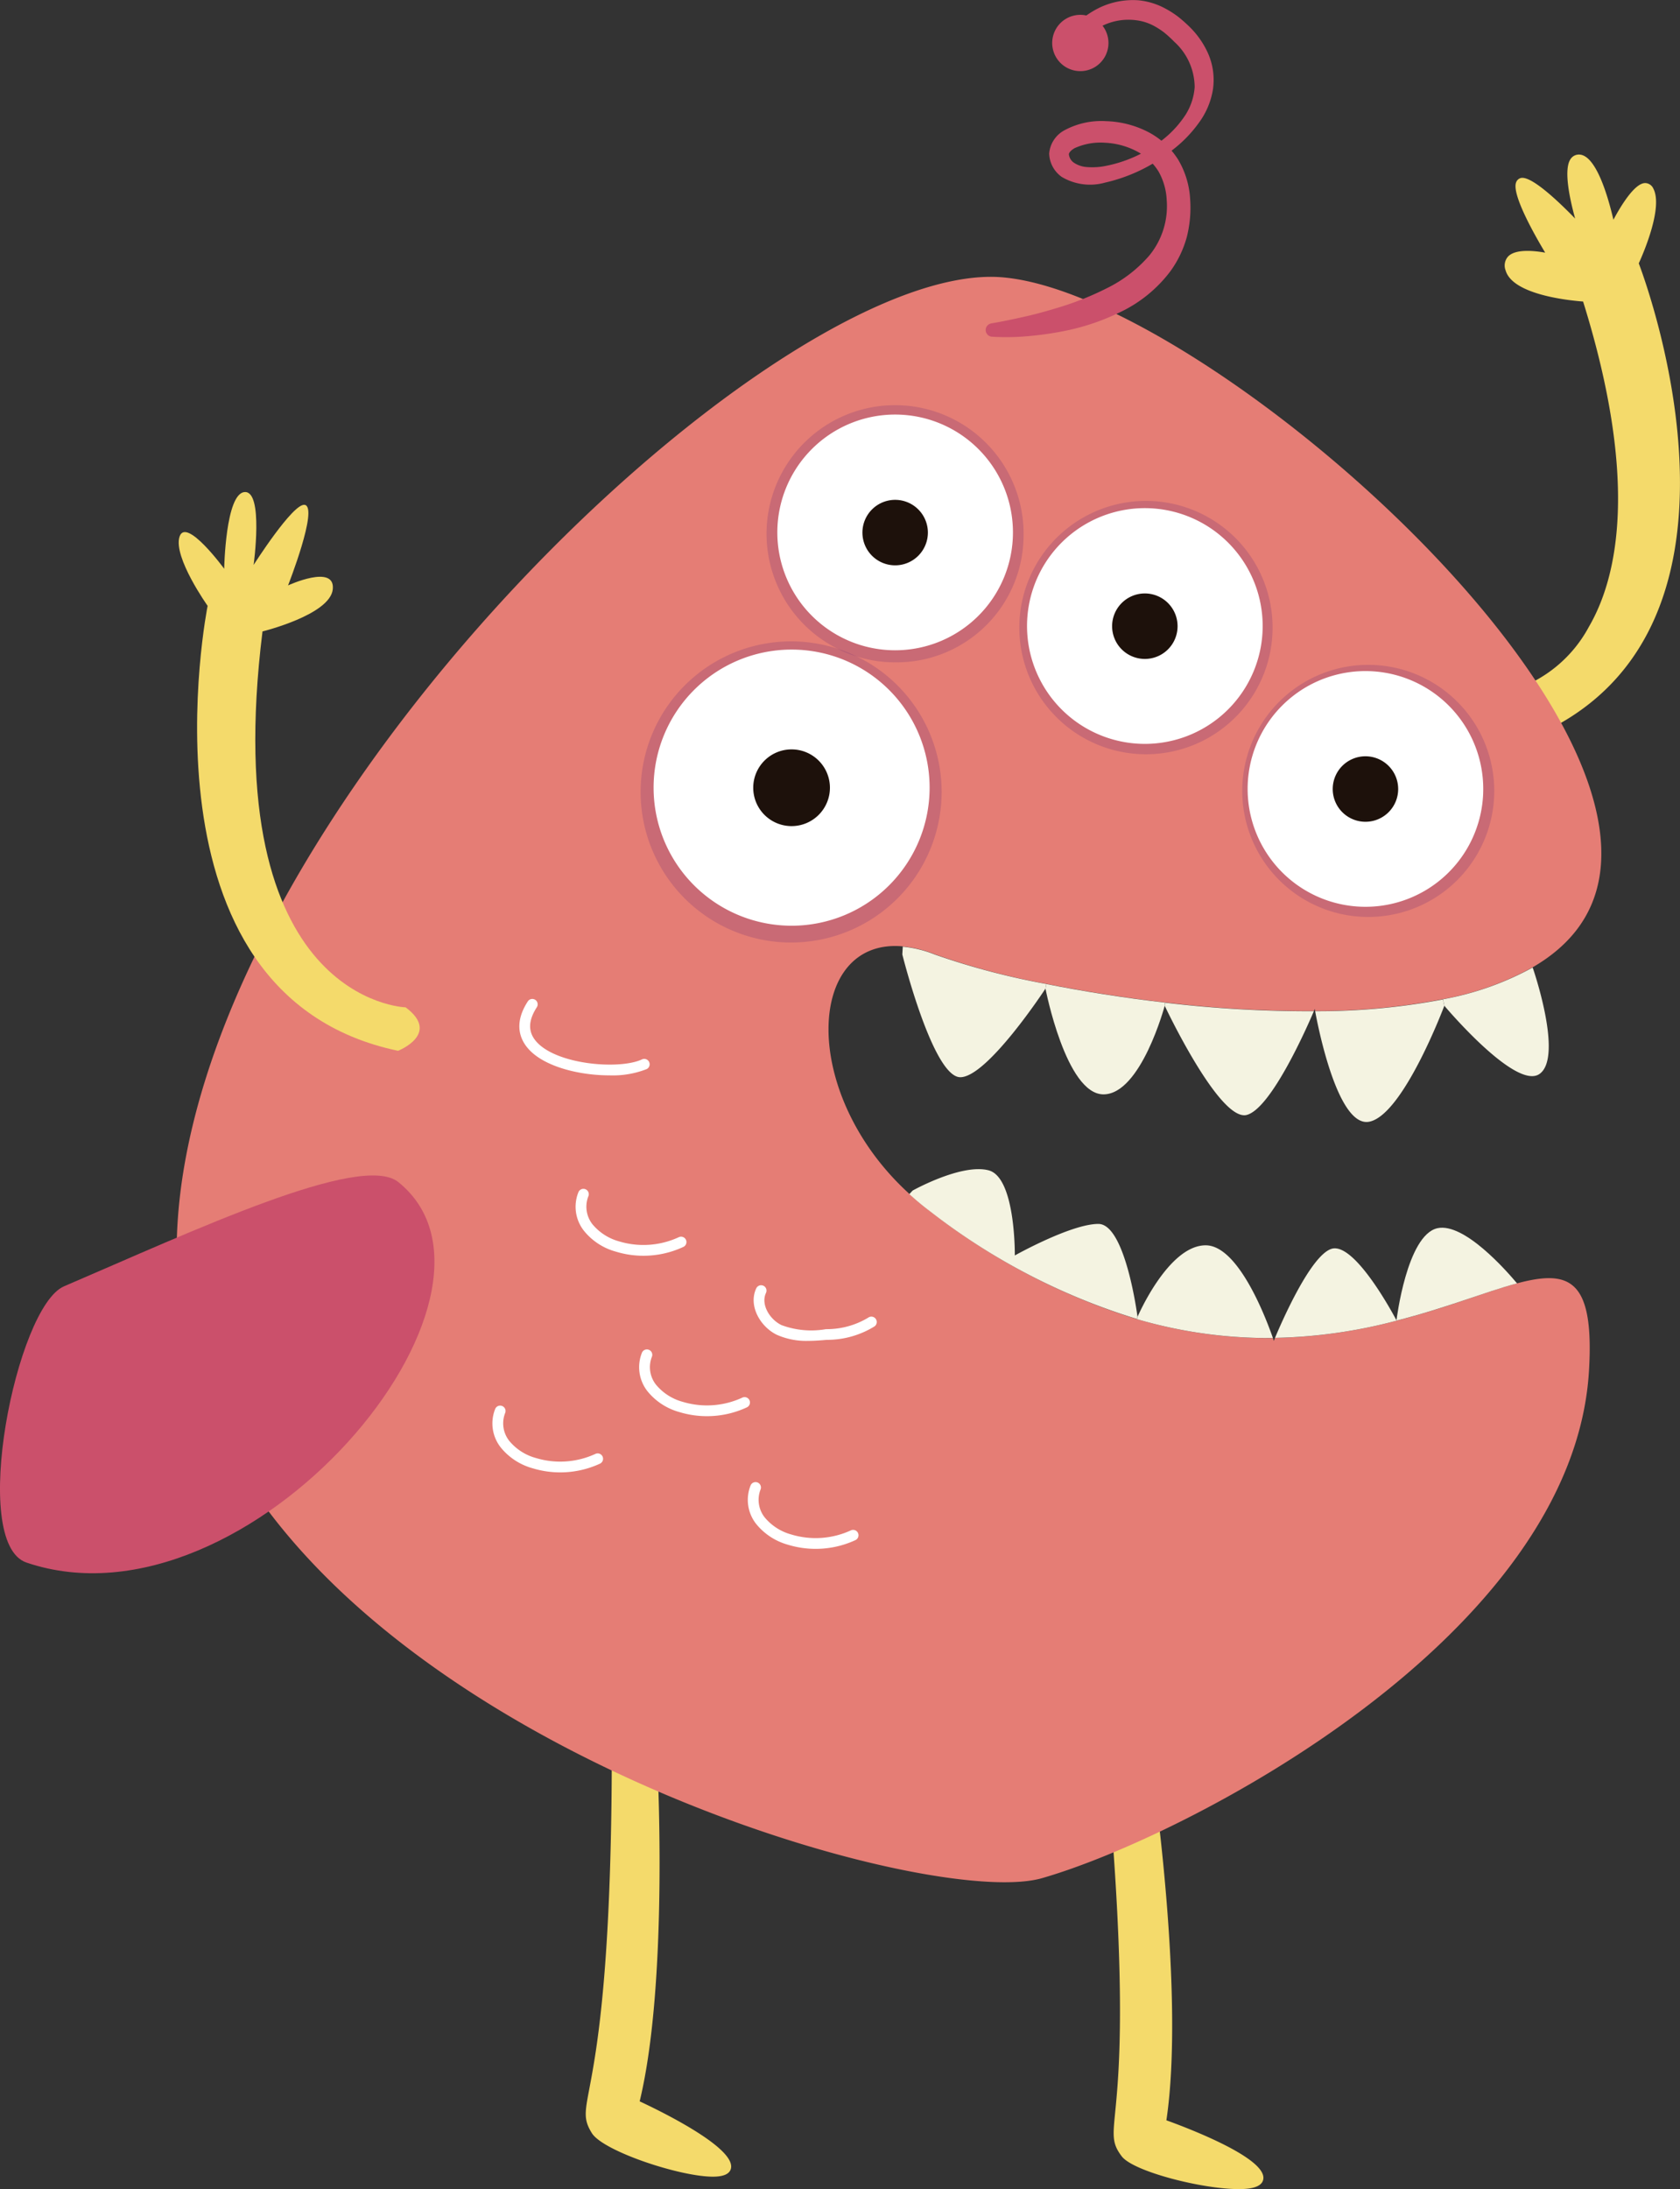 <svg id="Group_3034" data-name="Group 3034" xmlns="http://www.w3.org/2000/svg" width="161.232" height="210" viewBox="0 0 161.232 210">
  <rect x="0" y="0" width="161.232" height="210" fill="#333333" stroke="none"/>
  <g id="Group_133" data-name="Group 133" transform="translate(0 0)">
    <g id="Group_128" data-name="Group 128" transform="translate(144.424 14.823)">
      <path id="Path_467" data-name="Path 467" d="M610.358,237.341s17.769-3.754,7.014-37.945c0,0-6.682-.4-7.365-2.764s4.154-1.137,4.154-1.137-4.242-6.829-2.96-7.313c1.058-.4,5.866,4.786,5.866,4.786s-2.247-6.821-.413-7.033,3.256,6.886,3.256,6.886,2.71-5.61,3.667-3.79-1.461,7-1.461,7,14.082,35.33-10.284,45.28" transform="translate(-609.616 -185.608)" fill="#f4da6b"/>
      <path id="Path_468" data-name="Path 468" d="M612.037,241.841a.322.322,0,0,1-.3-.2.325.325,0,0,1,.177-.424c23.792-9.715,10.243-44.507,10.1-44.855a.318.318,0,0,1,.008-.258c.653-1.4,2.19-5.338,1.466-6.712-.1-.188-.169-.18-.207-.19-.6.011-1.962,2.068-2.881,3.969a.325.325,0,0,1-.612-.076c-.568-2.824-1.836-6.763-2.9-6.625a.3.3,0,0,0-.239.16c-.574.9.264,4.429.925,6.445a.325.325,0,0,1-.547.321c-2.487-2.683-5.006-4.84-5.515-4.7-.348.395,1.11,3.591,3.126,6.837a.325.325,0,0,1-.356.487c-1.135-.288-3.137-.539-3.678.027-.054.054-.22.226-.084.7.509,1.763,5.278,2.424,7.071,2.53a.331.331,0,0,1,.294.229c4.464,14.2,4.652,24.946.555,31.954-3.137,5.365-7.626,6.369-7.814,6.41a.327.327,0,0,1-.136-.639,12.664,12.664,0,0,0,7.4-6.121c2.729-4.685,4.837-13.9-.56-31.195-1.325-.1-6.761-.642-7.436-2.985a1.291,1.291,0,0,1,.242-1.339c.718-.743,2.511-.552,3.556-.365-1.02-1.7-3.2-5.545-2.8-6.717a.665.665,0,0,1,.4-.424c.933-.359,3.553,2.1,5.275,3.871-.482-1.736-1.132-4.628-.46-5.678a.958.958,0,0,1,.716-.457c1.725-.185,2.927,4.144,3.417,6.247.7-1.306,2.021-3.5,3.039-3.518a.878.878,0,0,1,.794.536c.949,1.8-.969,6.228-1.4,7.166.906,2.389,13.114,35.918-10.513,45.568A.332.332,0,0,1,612.037,241.841Z" transform="translate(-609.822 -185.812)" fill="#f4da6b"/>
    </g>
    <g id="Group_129" data-name="Group 129" transform="translate(56.218 166.753)">
      <path id="Path_469" data-name="Path 469" d="M583.7,242.894s1.224,21.588-1.719,33.363c0,0,9.079,4.171,8.834,6.132s-11.53-1.472-12.757-3.433c-1.934-3.093,1.962-2.209,1.962-36.8C580.021,242.16,581.248,240.443,583.7,242.894Z" transform="translate(-577.193 -241.248)" fill="#f4da6b"/>
      <path id="Path_470" data-name="Path 470" d="M589.6,283.508c-3.18,0-10.54-2.454-11.614-4.173-.808-1.292-.677-1.978-.248-4.247.7-3.7,2.16-11.4,2.16-32.721a.337.337,0,0,1,.06-.19,1.923,1.923,0,0,1,1.518-.721,3.974,3.974,0,0,1,2.658,1.417.32.32,0,0,1,.1.209c.014.215,1.178,21.455-1.662,33.2,1.983.925,9.024,4.356,8.774,6.355C591.274,283.214,590.687,283.508,589.6,283.508Zm-9.049-41.022c-.005,21.289-1.469,29.008-2.171,32.721-.416,2.187-.514,2.707.158,3.782.881,1.409,7.912,3.866,11.062,3.866.781,0,1.077-.16,1.1-.3.147-1.189-4.968-4.106-8.646-5.795a.324.324,0,0,1-.18-.375c2.783-11.13,1.809-31.355,1.714-33.14a3.32,3.32,0,0,0-2.108-1.137A1.279,1.279,0,0,0,580.555,242.486Z" transform="translate(-577.4 -241.455)" fill="#f4da6b"/>
    </g>
    <g id="Group_130" data-name="Group 130" transform="translate(106.24 168.807)">
      <path id="Path_471" data-name="Path 471" d="M599.639,243.435s3.159,21.39,1.281,33.38c0,0,9.413,3.341,9.345,5.316s-11.615-.433-13.013-2.275c-2.2-2.908,1.757-2.375-1.347-36.824C595.906,243.033,596.972,241.21,599.639,243.435Z" transform="translate(-595.581 -242.004)" fill="#f4da6b"/>
      <path id="Path_472" data-name="Path 472" d="M608.4,283.4c-3.482,0-10.1-1.687-11.2-3.145-.922-1.213-.854-1.91-.629-4.209.367-3.749,1.129-11.549-.784-32.784a.327.327,0,0,1,.043-.193,1.925,1.925,0,0,1,1.641-.862,4.227,4.227,0,0,1,2.582,1.181.334.334,0,0,1,.114.2c.03.212,3.1,21.262,1.32,33.214,2.059.743,9.378,3.529,9.31,5.542C610.762,283.4,608.986,283.4,608.4,283.4Zm-11.954-40.075c1.9,21.2,1.143,29.024.773,32.784-.215,2.215-.266,2.742.5,3.752.9,1.189,7.188,2.887,10.681,2.887,1.369,0,1.741-.278,1.747-.424.041-1.2-5.316-3.643-9.131-5a.324.324,0,0,1-.212-.356c1.774-11.334-1.012-31.391-1.265-33.159a3.509,3.509,0,0,0-2.068-.952A1.3,1.3,0,0,0,596.446,243.328Z" transform="translate(-595.787 -242.21)" fill="#f4da6b"/>
    </g>
    <g id="Group_131" data-name="Group 131" transform="translate(16.958 26.56)">
      <path id="Path_473" data-name="Path 473" d="M691.6,286.677c5.02-1.338,7.417-.431,6.913,8.316-1.461,25.6-38.761,44.8-52.5,48.744-12.232,3.511-79.475-16.737-82.9-56.615-3.442-39.892,54.451-97,78-97,17.235,0,61.821,37.416,58.393,57.609-.658,3.855-2.984,6.648-6.412,8.633a28.389,28.389,0,0,1-8.6,3.052,63.768,63.768,0,0,1-12.262,1.136c-.027-.128-.041-.2-.041-.2s-.03.074-.087.2a116.626,116.626,0,0,1-14.27-.822c-4.086-.472-7.971-1.106-11.4-1.783a70.421,70.421,0,0,1-10.711-2.837,10.975,10.975,0,0,0-3.069-.748v-.014c-9.294-.833-9.925,14.148.629,23.745.618.562,1.262,1.108,1.953,1.627a61.661,61.661,0,0,0,19.888,10.389,44.767,44.767,0,0,0,13.051,1.816c.057.172.084.273.084.273s.044-.1.117-.289a48.74,48.74,0,0,0,11.672-1.655C684.781,289.053,688.639,287.469,691.6,286.677Z" transform="translate(-562.97 -190.126)" fill="#e57d75"/>
      <path id="Path_474" data-name="Path 474" d="M596.4,221.571c2.623.645,2.538,8.173,2.538,8.173s5.392-3.025,8.018-3.025c2.609,0,3.755,8.9,3.755,8.9l-.057.215a61.74,61.74,0,0,1-19.888-10.352c-.691-.517-1.336-1.061-1.953-1.621l.318-.343S593.793,220.913,596.4,221.571Z" transform="translate(-518.502 -135.869)" fill="#f4f3e1"/>
      <path id="Path_475" data-name="Path 475" d="M609.893,233.036a44.916,44.916,0,0,1-13.051-1.809l.057-.215s2.941-6.867,6.541-6.867C606.666,224.145,609.362,231.515,609.893,233.036Z" transform="translate(-504.688 -131.243)" fill="#f4f3e1"/>
      <path id="Path_476" data-name="Path 476" d="M613.371,231.158l.014.03a48.9,48.9,0,0,1-11.672,1.649c.615-1.461,3.428-7.958,5.449-8.546C609.456,223.646,613.371,231.158,613.371,231.158Z" transform="translate(-496.307 -131.059)" fill="#f4f3e1"/>
      <path id="Path_477" data-name="Path 477" d="M609.927,223.573c2.568-.56,6.655,4.114,7.642,5.292-2.965.789-6.823,2.367-11.557,3.57L606,232.4S606.988,224.232,609.927,223.573Z" transform="translate(-488.934 -132.313)" fill="#f4f3e1"/>
      <path id="Path_478" data-name="Path 478" d="M616.27,214.445s2.941,8.5.645,10.14c-2.28,1.635-9.147-6.54-9.147-6.54l-.13-.615a28.455,28.455,0,0,0,8.6-3.042Z" transform="translate(-486.114 -148.129)" fill="#f4f3e1"/>
      <path id="Path_479" data-name="Path 479" d="M615.392,215.506l.13.615s-3.931,10.469-7.2,11.114c-3.012.6-4.919-9.092-5.194-10.6A63.986,63.986,0,0,0,615.392,215.506Z" transform="translate(-493.869 -146.191)" fill="#f4f3e1"/>
      <path id="Path_480" data-name="Path 480" d="M597.864,215.621a117.041,117.041,0,0,0,14.27.819c-.588,1.377-4.073,9.351-6.453,9.952-2.623.645-7.857-10.469-7.857-10.469Z" transform="translate(-503 -145.994)" fill="#f4f3e1"/>
      <path id="Path_481" data-name="Path 481" d="M605.1,216.745l-.041.3s-2.28,8.5-5.879,8.5-5.564-10.14-5.564-10.14l.084-.443C597.129,215.643,601.014,216.274,605.1,216.745Z" transform="translate(-510.237 -147.124)" fill="#f4f3e1"/>
      <path id="Path_482" data-name="Path 482" d="M591.679,214.4a70.614,70.614,0,0,0,10.711,2.827l-.084.443s-5.566,8.5-8.176,8.5c-2.625,0-5.564-11.775-5.564-11.775l.043-.745A11.007,11.007,0,0,1,591.679,214.4Z" transform="translate(-518.927 -149.394)" fill="#f4f3e1"/>
    </g>
    <path id="Path_483" data-name="Path 483" d="M608.225,217.36a14.445,14.445,0,1,0-14.444,14.471A14.456,14.456,0,0,0,608.225,217.36Z" transform="translate(-517.855 -141.415)" fill="#5c2176" opacity="0.2" style="mix-blend-mode: multiply;isolation: isolate"/>
    <path id="Path_484" data-name="Path 484" d="M608.441,206.863a12.335,12.335,0,1,0-12.333,12.031A12.186,12.186,0,0,0,608.441,206.863Z" transform="translate(-510.209 -155.356)" fill="#5c2176" opacity="0.2" style="mix-blend-mode: multiply;isolation: isolate"/>
    <path id="Path_485" data-name="Path 485" d="M617,210.125a12.152,12.152,0,1,0-12.153,12.15A12.151,12.151,0,0,0,617,210.125Z" transform="translate(-494.869 -149.919)" fill="#5c2176" opacity="0.2" style="mix-blend-mode: multiply;isolation: isolate"/>
    <path id="Path_486" data-name="Path 486" d="M624.742,215.829a12.092,12.092,0,1,0-12.093,12.091A12.091,12.091,0,0,0,624.742,215.829Z" transform="translate(-481.337 -139.957)" fill="#5c2176" opacity="0.2" style="mix-blend-mode: multiply;isolation: isolate"/>
    <path id="Path_487" data-name="Path 487" d="M606.283,216.445a13.245,13.245,0,1,0-13.244,13.247A13.247,13.247,0,0,0,606.283,216.445Z" transform="translate(-517.067 -140.888)" fill="#fff"/>
    <path id="Path_488" data-name="Path 488" d="M606.769,206.247a11.306,11.306,0,1,0-11.307,11.3A11.306,11.306,0,0,0,606.769,206.247Z" transform="translate(-509.555 -155.167)" fill="#fff"/>
    <path id="Path_489" data-name="Path 489" d="M615.58,209.536a11.307,11.307,0,1,0-11.307,11.3A11.306,11.306,0,0,0,615.58,209.536Z" transform="translate(-494.4 -149.476)" fill="#fff"/>
    <path id="Path_490" data-name="Path 490" d="M623.359,215.261a11.306,11.306,0,1,0-11.3,11.307A11.3,11.3,0,0,0,623.359,215.261Z" transform="translate(-481.01 -139.58)" fill="#fff"/>
    <path id="Path_491" data-name="Path 491" d="M590.667,210.4a3.68,3.68,0,1,0-3.678,3.678A3.681,3.681,0,0,0,590.667,210.4Z" transform="translate(-511.018 -134.83)" fill="#1d110b"/>
    <path id="Path_492" data-name="Path 492" d="M593.441,201.083a3.141,3.141,0,1,0-3.142,3.14A3.142,3.142,0,0,0,593.441,201.083Z" transform="translate(-504.391 -149.991)" fill="#1d110b"/>
    <path id="Path_493" data-name="Path 493" d="M602.249,204.373a3.141,3.141,0,1,0-3.14,3.14A3.137,3.137,0,0,0,602.249,204.373Z" transform="translate(-489.236 -144.302)" fill="#1d110b"/>
    <path id="Path_494" data-name="Path 494" d="M610.031,210.1a3.141,3.141,0,1,0-3.14,3.142A3.139,3.139,0,0,0,610.031,210.1Z" transform="translate(-475.846 -134.41)" fill="#1d110b"/>
    <path id="Path_495" data-name="Path 495" d="M594.965,222.313c-3.591-2.889-19.763,4.723-32.087,10-4.579,1.964-9.128,24.622-3.6,26.5C580.613,266.04,608.236,233,594.965,222.313Z" transform="translate(-556.737 -108.917)" fill="#cb506b"/>
    <path id="Path_496" data-name="Path 496" d="M584.823,247.085s-18.152-.492-13.737-36.062c0,0,6.5-1.594,6.745-4.048s-4.293-.367-4.293-.367,2.944-7.482,1.6-7.727c-1.115-.2-4.905,5.765-4.905,5.765s.979-7.115-.86-6.992-1.964,7.359-1.964,7.359-3.678-5.028-4.29-3.066,2.7,6.622,2.7,6.622-7.482,37.289,18.277,42.684C584.089,251.253,588.238,249.637,584.823,247.085Z" transform="translate(-545.893 -150.451)" fill="#f4da6b"/>
    <g id="Group_132" data-name="Group 132" transform="translate(94.6)">
      <path id="Path_497" data-name="Path 497" d="M592.055,211.383s1.165-.182,3.172-.642c1-.215,2.206-.55,3.556-.966a28.516,28.516,0,0,0,4.32-1.749,12.883,12.883,0,0,0,4.119-3.167,7.461,7.461,0,0,0,1.657-5.294,6.131,6.131,0,0,0-.778-2.74,5.348,5.348,0,0,0-2.119-1.959,7.309,7.309,0,0,0-2.99-.808,6.01,6.01,0,0,0-2.944.514c-.389.215-.547.452-.56.582a1.134,1.134,0,0,0,.465.805,2.544,2.544,0,0,0,1.167.422,6.664,6.664,0,0,0,1.573-.041,12.762,12.762,0,0,0,5.937-2.683,9.968,9.968,0,0,0,2.068-2.3,5.736,5.736,0,0,0,.863-2.625,5.91,5.91,0,0,0-1.956-4.361,11.542,11.542,0,0,0-.944-.868,7.153,7.153,0,0,0-.865-.577,4.857,4.857,0,0,0-1.845-.62,5.687,5.687,0,0,0-3.194.506,9.177,9.177,0,0,0-1.934,1.145c-.424.316-.612.49-.612.49l-.008.008a.643.643,0,0,1-.947-.865,8.908,8.908,0,0,1,.645-.7,10.405,10.405,0,0,1,2.111-1.575,7.436,7.436,0,0,1,4.152-.925,6.8,6.8,0,0,1,2.571.786,9.191,9.191,0,0,1,1.249.8,13.5,13.5,0,0,1,1.023.9,8.293,8.293,0,0,1,1.836,2.6,6.307,6.307,0,0,1,.476,3.442,7.332,7.332,0,0,1-1.382,3.262,12.289,12.289,0,0,1-2.454,2.53,15.971,15.971,0,0,1-6.524,3.172,5.322,5.322,0,0,1-4.16-.552,2.851,2.851,0,0,1-1.2-2.236,2.791,2.791,0,0,1,1.45-2.225,7.463,7.463,0,0,1,4.037-.882,9.417,9.417,0,0,1,3.88.971,7.474,7.474,0,0,1,3.014,2.723,8.317,8.317,0,0,1,1.148,3.782,11.459,11.459,0,0,1-.329,3.67,10.148,10.148,0,0,1-1.564,3.246,13.037,13.037,0,0,1-4.949,3.989,21.783,21.783,0,0,1-4.894,1.676,31.217,31.217,0,0,1-3.877.571,22.685,22.685,0,0,1-3.406.049l-.011,0a.644.644,0,0,1-.041-1.279Z" transform="translate(-591.508 -180.363)" fill="#cb506b"/>
      <path id="Path_498" data-name="Path 498" d="M598.913,184.893a2.7,2.7,0,1,0-3.667,1.056A2.7,2.7,0,0,0,598.913,184.893Z" transform="translate(-587.47 -179.461)" fill="#cb506b"/>
    </g>
  </g>
  <path id="Path_499" data-name="Path 499" d="M583.712,222.822c-2.854,0-6.274-.813-7.805-2.563-.781-.89-1.42-2.4-.038-4.533a.515.515,0,0,1,.865.56c-.838,1.3-.854,2.375-.049,3.292,1.961,2.239,8.018,2.721,10.156,1.706a.517.517,0,0,1,.444.933A8.9,8.9,0,0,1,583.712,222.822Z" transform="translate(-525.215 -119.663)" fill="#fff"/>
  <path id="Path_500" data-name="Path 500" d="M583.551,228.579a8.952,8.952,0,0,1-2.639-.395,5.943,5.943,0,0,1-3.058-1.992,3.718,3.718,0,0,1-.533-3.716.516.516,0,1,1,.939.427,2.73,2.73,0,0,0,.416,2.669,5.068,5.068,0,0,0,2.541,1.627,8.073,8.073,0,0,0,5.733-.4.515.515,0,0,1,.438.933A9.065,9.065,0,0,1,583.551,228.579Z" transform="translate(-521.806 -108.116)" fill="#fff"/>
  <path id="Path_501" data-name="Path 501" d="M580.615,236.2a9.007,9.007,0,0,1-2.636-.392,5.973,5.973,0,0,1-3.061-1.992,3.722,3.722,0,0,1-.531-3.719.516.516,0,1,1,.939.43,2.712,2.712,0,0,0,.416,2.666,5.032,5.032,0,0,0,2.538,1.627,8.055,8.055,0,0,0,5.732-.4.517.517,0,0,1,.438.936A9.062,9.062,0,0,1,580.615,236.2Z" transform="translate(-526.855 -94.956)" fill="#fff"/>
  <path id="Path_502" data-name="Path 502" d="M585.793,234.22a9.013,9.013,0,0,1-2.639-.392,5.986,5.986,0,0,1-3.061-1.991,3.729,3.729,0,0,1-.531-3.719.516.516,0,1,1,.939.43,2.717,2.717,0,0,0,.416,2.666,5.037,5.037,0,0,0,2.541,1.627,8.063,8.063,0,0,0,5.73-.4.515.515,0,1,1,.438.933A9.042,9.042,0,0,1,585.793,234.22Z" transform="translate(-517.948 -98.368)" fill="#fff"/>
  <path id="Path_503" data-name="Path 503" d="M589.626,238.886a9.041,9.041,0,0,1-2.639-.392,5.976,5.976,0,0,1-3.058-1.991,3.723,3.723,0,0,1-.533-3.719.516.516,0,1,1,.939.43,2.725,2.725,0,0,0,.416,2.666,5.037,5.037,0,0,0,2.541,1.627,8.07,8.07,0,0,0,5.732-.4.517.517,0,0,1,.438.936A9.063,9.063,0,0,1,589.626,238.886Z" transform="translate(-511.353 -90.306)" fill="#fff"/>
  <path id="Path_504" data-name="Path 504" d="M588.564,230.9a6.954,6.954,0,0,1-3.017-.582c-1.57-.759-2.767-2.775-1.973-4.462a.516.516,0,0,1,.933.441c-.522,1.107.354,2.544,1.488,3.091a8.2,8.2,0,0,0,4.266.389,7.713,7.713,0,0,0,4.051-1.1.516.516,0,0,1,.615.83,8.641,8.641,0,0,1-4.579,1.295C589.816,230.847,589.2,230.9,588.564,230.9Z" transform="translate(-510.993 -102.272)" fill="#fff"/>
</svg>
